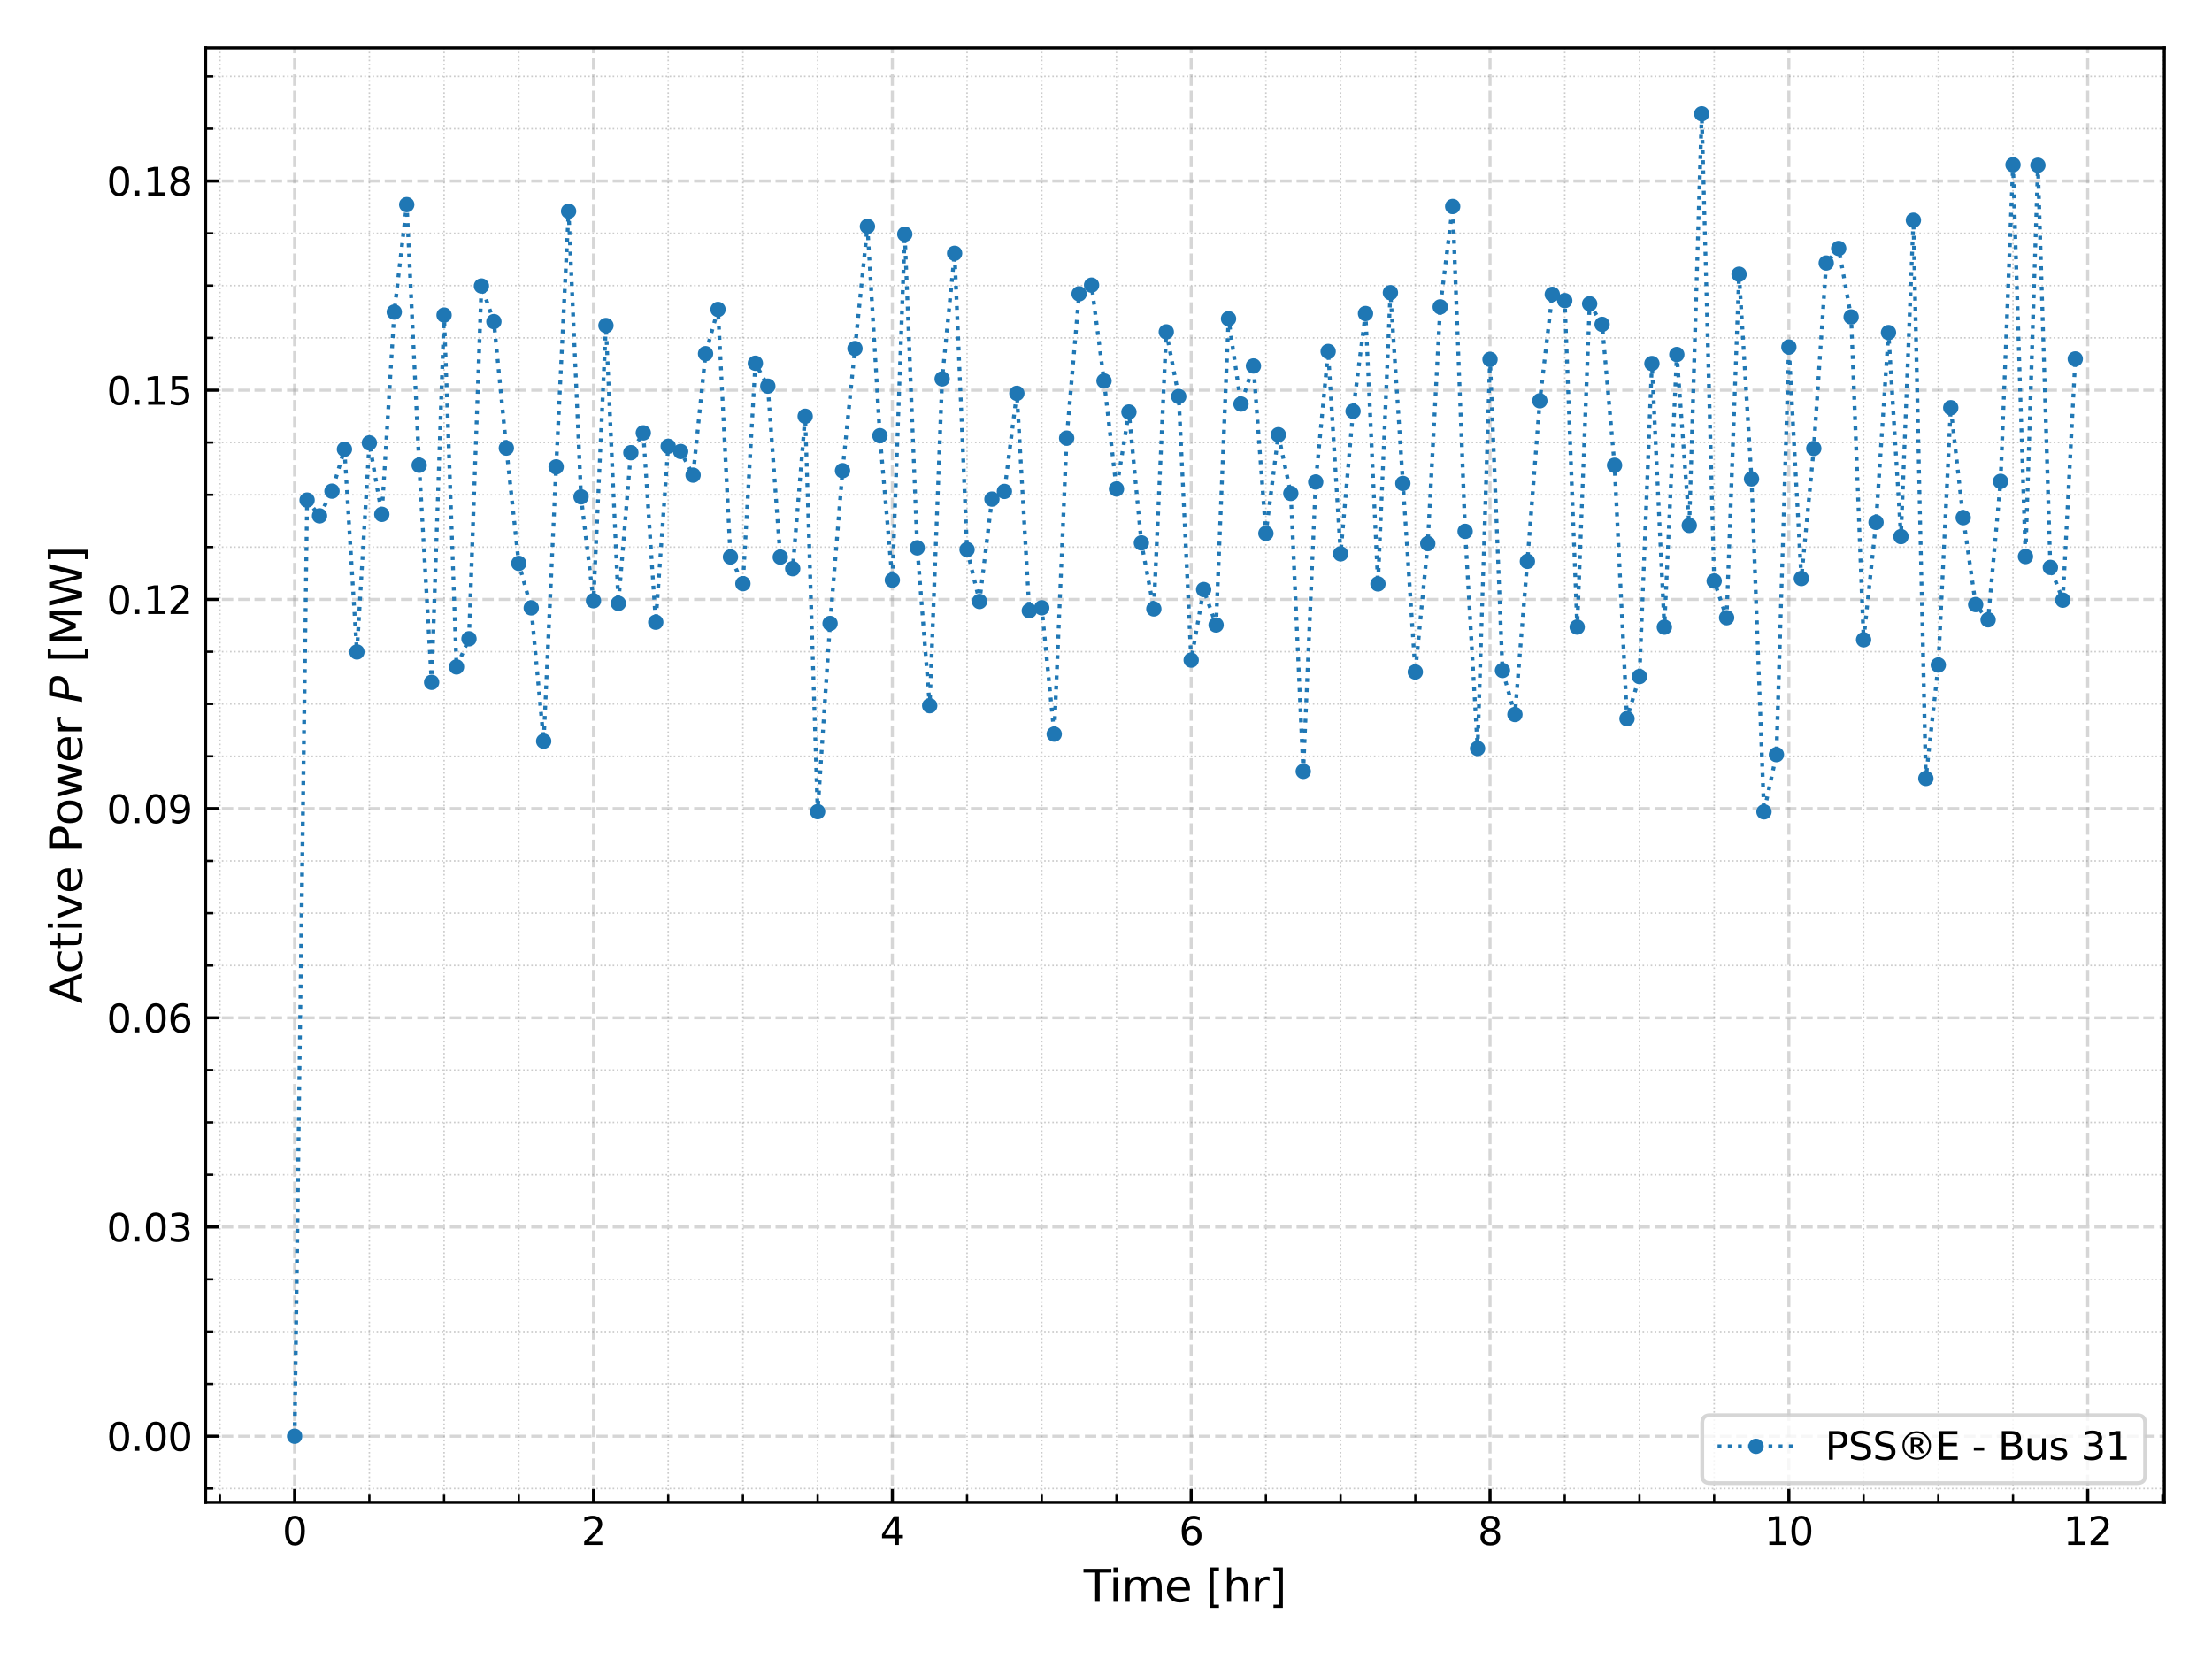 <?xml version="1.0" encoding="utf-8" standalone="no"?>
<!DOCTYPE svg PUBLIC "-//W3C//DTD SVG 1.1//EN"
  "http://www.w3.org/Graphics/SVG/1.1/DTD/svg11.dtd">
<svg xmlns:xlink="http://www.w3.org/1999/xlink" width="576pt" height="432pt" viewBox="0 0 576 432" xmlns="http://www.w3.org/2000/svg" version="1.1">
 <defs>
  <style type="text/css">*{stroke-linejoin: round; stroke-linecap: butt}</style>
 </defs>
 <g id="figure_1">
  <g id="patch_1">
   <path d="M 0 432 
L 576 432 
L 576 0 
L 0 0 
z
" style="fill: #ffffff"/>
  </g>
  <g id="axes_1">
   <g id="patch_2">
    <path d="M 53.542 391.2 
L 563.58 391.2 
L 563.58 12.42 
L 53.542 12.42 
z
" style="fill: #ffffff"/>
   </g>
   <g id="matplotlib.axis_1">
    <g id="xtick_1">
     <g id="line2d_1">
      <path d="M 76.726 391.2 
L 76.726 12.42 
" clip-path="url(#p25b893b812)" style="fill: none; stroke-dasharray: 2.96,1.28; stroke-dashoffset: 0; stroke: #999999; stroke-opacity: 0.4; stroke-width: 0.8"/>
     </g>
     <g id="line2d_2">
      <defs>
       <path id="mb3e47a50a1" d="M 0 0 
L 0 -3.5 
" style="stroke: #000000; stroke-width: 0.8"/>
      </defs>
      <g>
       <use xlink:href="#mb3e47a50a1" x="76.726" y="391.2" style="stroke: #000000; stroke-width: 0.8"/>
      </g>
     </g>
     <g id="text_1">
      <!-- 0 -->
      <g transform="translate(73.545 402.298)scale(0.1 -0.1)">
       <defs>
        <path id="DejaVuSans-30" d="M 2034 4250 
Q 1547 4250 1301 3770 
Q 1056 3291 1056 2328 
Q 1056 1369 1301 889 
Q 1547 409 2034 409 
Q 2525 409 2770 889 
Q 3016 1369 3016 2328 
Q 3016 3291 2770 3770 
Q 2525 4250 2034 4250 
z
M 2034 4750 
Q 2819 4750 3233 4129 
Q 3647 3509 3647 2328 
Q 3647 1150 3233 529 
Q 2819 -91 2034 -91 
Q 1250 -91 836 529 
Q 422 1150 422 2328 
Q 422 3509 836 4129 
Q 1250 4750 2034 4750 
z
" transform="scale(0.016)"/>
       </defs>
       <use xlink:href="#DejaVuSans-30"/>
      </g>
     </g>
    </g>
    <g id="xtick_2">
     <g id="line2d_3">
      <path d="M 154.545 391.2 
L 154.545 12.42 
" clip-path="url(#p25b893b812)" style="fill: none; stroke-dasharray: 2.96,1.28; stroke-dashoffset: 0; stroke: #999999; stroke-opacity: 0.4; stroke-width: 0.8"/>
     </g>
     <g id="line2d_4">
      <g>
       <use xlink:href="#mb3e47a50a1" x="154.545" y="391.2" style="stroke: #000000; stroke-width: 0.8"/>
      </g>
     </g>
     <g id="text_2">
      <!-- 2 -->
      <g transform="translate(151.364 402.298)scale(0.1 -0.1)">
       <defs>
        <path id="DejaVuSans-32" d="M 1228 531 
L 3431 531 
L 3431 0 
L 469 0 
L 469 531 
Q 828 903 1448 1529 
Q 2069 2156 2228 2338 
Q 2531 2678 2651 2914 
Q 2772 3150 2772 3378 
Q 2772 3750 2511 3984 
Q 2250 4219 1831 4219 
Q 1534 4219 1204 4116 
Q 875 4013 500 3803 
L 500 4441 
Q 881 4594 1212 4672 
Q 1544 4750 1819 4750 
Q 2544 4750 2975 4387 
Q 3406 4025 3406 3419 
Q 3406 3131 3298 2873 
Q 3191 2616 2906 2266 
Q 2828 2175 2409 1742 
Q 1991 1309 1228 531 
z
" transform="scale(0.016)"/>
       </defs>
       <use xlink:href="#DejaVuSans-32"/>
      </g>
     </g>
    </g>
    <g id="xtick_3">
     <g id="line2d_5">
      <path d="M 232.364 391.2 
L 232.364 12.42 
" clip-path="url(#p25b893b812)" style="fill: none; stroke-dasharray: 2.96,1.28; stroke-dashoffset: 0; stroke: #999999; stroke-opacity: 0.4; stroke-width: 0.8"/>
     </g>
     <g id="line2d_6">
      <g>
       <use xlink:href="#mb3e47a50a1" x="232.364" y="391.2" style="stroke: #000000; stroke-width: 0.8"/>
      </g>
     </g>
     <g id="text_3">
      <!-- 4 -->
      <g transform="translate(229.182 402.298)scale(0.1 -0.1)">
       <defs>
        <path id="DejaVuSans-34" d="M 2419 4116 
L 825 1625 
L 2419 1625 
L 2419 4116 
z
M 2253 4666 
L 3047 4666 
L 3047 1625 
L 3713 1625 
L 3713 1100 
L 3047 1100 
L 3047 0 
L 2419 0 
L 2419 1100 
L 313 1100 
L 313 1709 
L 2253 4666 
z
" transform="scale(0.016)"/>
       </defs>
       <use xlink:href="#DejaVuSans-34"/>
      </g>
     </g>
    </g>
    <g id="xtick_4">
     <g id="line2d_7">
      <path d="M 310.182 391.2 
L 310.182 12.42 
" clip-path="url(#p25b893b812)" style="fill: none; stroke-dasharray: 2.96,1.28; stroke-dashoffset: 0; stroke: #999999; stroke-opacity: 0.4; stroke-width: 0.8"/>
     </g>
     <g id="line2d_8">
      <g>
       <use xlink:href="#mb3e47a50a1" x="310.182" y="391.2" style="stroke: #000000; stroke-width: 0.8"/>
      </g>
     </g>
     <g id="text_4">
      <!-- 6 -->
      <g transform="translate(307.001 402.298)scale(0.1 -0.1)">
       <defs>
        <path id="DejaVuSans-36" d="M 2113 2584 
Q 1688 2584 1439 2293 
Q 1191 2003 1191 1497 
Q 1191 994 1439 701 
Q 1688 409 2113 409 
Q 2538 409 2786 701 
Q 3034 994 3034 1497 
Q 3034 2003 2786 2293 
Q 2538 2584 2113 2584 
z
M 3366 4563 
L 3366 3988 
Q 3128 4100 2886 4159 
Q 2644 4219 2406 4219 
Q 1781 4219 1451 3797 
Q 1122 3375 1075 2522 
Q 1259 2794 1537 2939 
Q 1816 3084 2150 3084 
Q 2853 3084 3261 2657 
Q 3669 2231 3669 1497 
Q 3669 778 3244 343 
Q 2819 -91 2113 -91 
Q 1303 -91 875 529 
Q 447 1150 447 2328 
Q 447 3434 972 4092 
Q 1497 4750 2381 4750 
Q 2619 4750 2861 4703 
Q 3103 4656 3366 4563 
z
" transform="scale(0.016)"/>
       </defs>
       <use xlink:href="#DejaVuSans-36"/>
      </g>
     </g>
    </g>
    <g id="xtick_5">
     <g id="line2d_9">
      <path d="M 388.001 391.2 
L 388.001 12.42 
" clip-path="url(#p25b893b812)" style="fill: none; stroke-dasharray: 2.96,1.28; stroke-dashoffset: 0; stroke: #999999; stroke-opacity: 0.4; stroke-width: 0.8"/>
     </g>
     <g id="line2d_10">
      <g>
       <use xlink:href="#mb3e47a50a1" x="388.001" y="391.2" style="stroke: #000000; stroke-width: 0.8"/>
      </g>
     </g>
     <g id="text_5">
      <!-- 8 -->
      <g transform="translate(384.82 402.298)scale(0.1 -0.1)">
       <defs>
        <path id="DejaVuSans-38" d="M 2034 2216 
Q 1584 2216 1326 1975 
Q 1069 1734 1069 1313 
Q 1069 891 1326 650 
Q 1584 409 2034 409 
Q 2484 409 2743 651 
Q 3003 894 3003 1313 
Q 3003 1734 2745 1975 
Q 2488 2216 2034 2216 
z
M 1403 2484 
Q 997 2584 770 2862 
Q 544 3141 544 3541 
Q 544 4100 942 4425 
Q 1341 4750 2034 4750 
Q 2731 4750 3128 4425 
Q 3525 4100 3525 3541 
Q 3525 3141 3298 2862 
Q 3072 2584 2669 2484 
Q 3125 2378 3379 2068 
Q 3634 1759 3634 1313 
Q 3634 634 3220 271 
Q 2806 -91 2034 -91 
Q 1263 -91 848 271 
Q 434 634 434 1313 
Q 434 1759 690 2068 
Q 947 2378 1403 2484 
z
M 1172 3481 
Q 1172 3119 1398 2916 
Q 1625 2713 2034 2713 
Q 2441 2713 2670 2916 
Q 2900 3119 2900 3481 
Q 2900 3844 2670 4047 
Q 2441 4250 2034 4250 
Q 1625 4250 1398 4047 
Q 1172 3844 1172 3481 
z
" transform="scale(0.016)"/>
       </defs>
       <use xlink:href="#DejaVuSans-38"/>
      </g>
     </g>
    </g>
    <g id="xtick_6">
     <g id="line2d_11">
      <path d="M 465.82 391.2 
L 465.82 12.42 
" clip-path="url(#p25b893b812)" style="fill: none; stroke-dasharray: 2.96,1.28; stroke-dashoffset: 0; stroke: #999999; stroke-opacity: 0.4; stroke-width: 0.8"/>
     </g>
     <g id="line2d_12">
      <g>
       <use xlink:href="#mb3e47a50a1" x="465.82" y="391.2" style="stroke: #000000; stroke-width: 0.8"/>
      </g>
     </g>
     <g id="text_6">
      <!-- 10 -->
      <g transform="translate(459.458 402.298)scale(0.1 -0.1)">
       <defs>
        <path id="DejaVuSans-31" d="M 794 531 
L 1825 531 
L 1825 4091 
L 703 3866 
L 703 4441 
L 1819 4666 
L 2450 4666 
L 2450 531 
L 3481 531 
L 3481 0 
L 794 0 
L 794 531 
z
" transform="scale(0.016)"/>
       </defs>
       <use xlink:href="#DejaVuSans-31"/>
       <use xlink:href="#DejaVuSans-30" x="63.623"/>
      </g>
     </g>
    </g>
    <g id="xtick_7">
     <g id="line2d_13">
      <path d="M 543.639 391.2 
L 543.639 12.42 
" clip-path="url(#p25b893b812)" style="fill: none; stroke-dasharray: 2.96,1.28; stroke-dashoffset: 0; stroke: #999999; stroke-opacity: 0.4; stroke-width: 0.8"/>
     </g>
     <g id="line2d_14">
      <g>
       <use xlink:href="#mb3e47a50a1" x="543.639" y="391.2" style="stroke: #000000; stroke-width: 0.8"/>
      </g>
     </g>
     <g id="text_7">
      <!-- 12 -->
      <g transform="translate(537.276 402.298)scale(0.1 -0.1)">
       <use xlink:href="#DejaVuSans-31"/>
       <use xlink:href="#DejaVuSans-32" x="63.623"/>
      </g>
     </g>
    </g>
    <g id="xtick_8">
     <g id="line2d_15">
      <path d="M 57.271 391.2 
L 57.271 12.42 
" clip-path="url(#p25b893b812)" style="fill: none; stroke-dasharray: 0.4,0.66; stroke-dashoffset: 0; stroke: #999999; stroke-opacity: 0.5; stroke-width: 0.4"/>
     </g>
     <g id="line2d_16">
      <defs>
       <path id="m5e797ac0d6" d="M 0 0 
L 0 -2 
" style="stroke: #000000; stroke-width: 0.6"/>
      </defs>
      <g>
       <use xlink:href="#m5e797ac0d6" x="57.271" y="391.2" style="stroke: #000000; stroke-width: 0.6"/>
      </g>
     </g>
    </g>
    <g id="xtick_9">
     <g id="line2d_17">
      <path d="M 96.181 391.2 
L 96.181 12.42 
" clip-path="url(#p25b893b812)" style="fill: none; stroke-dasharray: 0.4,0.66; stroke-dashoffset: 0; stroke: #999999; stroke-opacity: 0.5; stroke-width: 0.4"/>
     </g>
     <g id="line2d_18">
      <g>
       <use xlink:href="#m5e797ac0d6" x="96.181" y="391.2" style="stroke: #000000; stroke-width: 0.6"/>
      </g>
     </g>
    </g>
    <g id="xtick_10">
     <g id="line2d_19">
      <path d="M 115.635 391.2 
L 115.635 12.42 
" clip-path="url(#p25b893b812)" style="fill: none; stroke-dasharray: 0.4,0.66; stroke-dashoffset: 0; stroke: #999999; stroke-opacity: 0.5; stroke-width: 0.4"/>
     </g>
     <g id="line2d_20">
      <g>
       <use xlink:href="#m5e797ac0d6" x="115.635" y="391.2" style="stroke: #000000; stroke-width: 0.6"/>
      </g>
     </g>
    </g>
    <g id="xtick_11">
     <g id="line2d_21">
      <path d="M 135.09 391.2 
L 135.09 12.42 
" clip-path="url(#p25b893b812)" style="fill: none; stroke-dasharray: 0.4,0.66; stroke-dashoffset: 0; stroke: #999999; stroke-opacity: 0.5; stroke-width: 0.4"/>
     </g>
     <g id="line2d_22">
      <g>
       <use xlink:href="#m5e797ac0d6" x="135.09" y="391.2" style="stroke: #000000; stroke-width: 0.6"/>
      </g>
     </g>
    </g>
    <g id="xtick_12">
     <g id="line2d_23">
      <path d="M 174 391.2 
L 174 12.42 
" clip-path="url(#p25b893b812)" style="fill: none; stroke-dasharray: 0.4,0.66; stroke-dashoffset: 0; stroke: #999999; stroke-opacity: 0.5; stroke-width: 0.4"/>
     </g>
     <g id="line2d_24">
      <g>
       <use xlink:href="#m5e797ac0d6" x="174" y="391.2" style="stroke: #000000; stroke-width: 0.6"/>
      </g>
     </g>
    </g>
    <g id="xtick_13">
     <g id="line2d_25">
      <path d="M 193.454 391.2 
L 193.454 12.42 
" clip-path="url(#p25b893b812)" style="fill: none; stroke-dasharray: 0.4,0.66; stroke-dashoffset: 0; stroke: #999999; stroke-opacity: 0.5; stroke-width: 0.4"/>
     </g>
     <g id="line2d_26">
      <g>
       <use xlink:href="#m5e797ac0d6" x="193.454" y="391.2" style="stroke: #000000; stroke-width: 0.6"/>
      </g>
     </g>
    </g>
    <g id="xtick_14">
     <g id="line2d_27">
      <path d="M 212.909 391.2 
L 212.909 12.42 
" clip-path="url(#p25b893b812)" style="fill: none; stroke-dasharray: 0.4,0.66; stroke-dashoffset: 0; stroke: #999999; stroke-opacity: 0.5; stroke-width: 0.4"/>
     </g>
     <g id="line2d_28">
      <g>
       <use xlink:href="#m5e797ac0d6" x="212.909" y="391.2" style="stroke: #000000; stroke-width: 0.6"/>
      </g>
     </g>
    </g>
    <g id="xtick_15">
     <g id="line2d_29">
      <path d="M 251.818 391.2 
L 251.818 12.42 
" clip-path="url(#p25b893b812)" style="fill: none; stroke-dasharray: 0.4,0.66; stroke-dashoffset: 0; stroke: #999999; stroke-opacity: 0.5; stroke-width: 0.4"/>
     </g>
     <g id="line2d_30">
      <g>
       <use xlink:href="#m5e797ac0d6" x="251.818" y="391.2" style="stroke: #000000; stroke-width: 0.6"/>
      </g>
     </g>
    </g>
    <g id="xtick_16">
     <g id="line2d_31">
      <path d="M 271.273 391.2 
L 271.273 12.42 
" clip-path="url(#p25b893b812)" style="fill: none; stroke-dasharray: 0.4,0.66; stroke-dashoffset: 0; stroke: #999999; stroke-opacity: 0.5; stroke-width: 0.4"/>
     </g>
     <g id="line2d_32">
      <g>
       <use xlink:href="#m5e797ac0d6" x="271.273" y="391.2" style="stroke: #000000; stroke-width: 0.6"/>
      </g>
     </g>
    </g>
    <g id="xtick_17">
     <g id="line2d_33">
      <path d="M 290.728 391.2 
L 290.728 12.42 
" clip-path="url(#p25b893b812)" style="fill: none; stroke-dasharray: 0.4,0.66; stroke-dashoffset: 0; stroke: #999999; stroke-opacity: 0.5; stroke-width: 0.4"/>
     </g>
     <g id="line2d_34">
      <g>
       <use xlink:href="#m5e797ac0d6" x="290.728" y="391.2" style="stroke: #000000; stroke-width: 0.6"/>
      </g>
     </g>
    </g>
    <g id="xtick_18">
     <g id="line2d_35">
      <path d="M 329.637 391.2 
L 329.637 12.42 
" clip-path="url(#p25b893b812)" style="fill: none; stroke-dasharray: 0.4,0.66; stroke-dashoffset: 0; stroke: #999999; stroke-opacity: 0.5; stroke-width: 0.4"/>
     </g>
     <g id="line2d_36">
      <g>
       <use xlink:href="#m5e797ac0d6" x="329.637" y="391.2" style="stroke: #000000; stroke-width: 0.6"/>
      </g>
     </g>
    </g>
    <g id="xtick_19">
     <g id="line2d_37">
      <path d="M 349.092 391.2 
L 349.092 12.42 
" clip-path="url(#p25b893b812)" style="fill: none; stroke-dasharray: 0.4,0.66; stroke-dashoffset: 0; stroke: #999999; stroke-opacity: 0.5; stroke-width: 0.4"/>
     </g>
     <g id="line2d_38">
      <g>
       <use xlink:href="#m5e797ac0d6" x="349.092" y="391.2" style="stroke: #000000; stroke-width: 0.6"/>
      </g>
     </g>
    </g>
    <g id="xtick_20">
     <g id="line2d_39">
      <path d="M 368.547 391.2 
L 368.547 12.42 
" clip-path="url(#p25b893b812)" style="fill: none; stroke-dasharray: 0.4,0.66; stroke-dashoffset: 0; stroke: #999999; stroke-opacity: 0.5; stroke-width: 0.4"/>
     </g>
     <g id="line2d_40">
      <g>
       <use xlink:href="#m5e797ac0d6" x="368.547" y="391.2" style="stroke: #000000; stroke-width: 0.6"/>
      </g>
     </g>
    </g>
    <g id="xtick_21">
     <g id="line2d_41">
      <path d="M 407.456 391.2 
L 407.456 12.42 
" clip-path="url(#p25b893b812)" style="fill: none; stroke-dasharray: 0.4,0.66; stroke-dashoffset: 0; stroke: #999999; stroke-opacity: 0.5; stroke-width: 0.4"/>
     </g>
     <g id="line2d_42">
      <g>
       <use xlink:href="#m5e797ac0d6" x="407.456" y="391.2" style="stroke: #000000; stroke-width: 0.6"/>
      </g>
     </g>
    </g>
    <g id="xtick_22">
     <g id="line2d_43">
      <path d="M 426.911 391.2 
L 426.911 12.42 
" clip-path="url(#p25b893b812)" style="fill: none; stroke-dasharray: 0.4,0.66; stroke-dashoffset: 0; stroke: #999999; stroke-opacity: 0.5; stroke-width: 0.4"/>
     </g>
     <g id="line2d_44">
      <g>
       <use xlink:href="#m5e797ac0d6" x="426.911" y="391.2" style="stroke: #000000; stroke-width: 0.6"/>
      </g>
     </g>
    </g>
    <g id="xtick_23">
     <g id="line2d_45">
      <path d="M 446.365 391.2 
L 446.365 12.42 
" clip-path="url(#p25b893b812)" style="fill: none; stroke-dasharray: 0.4,0.66; stroke-dashoffset: 0; stroke: #999999; stroke-opacity: 0.5; stroke-width: 0.4"/>
     </g>
     <g id="line2d_46">
      <g>
       <use xlink:href="#m5e797ac0d6" x="446.365" y="391.2" style="stroke: #000000; stroke-width: 0.6"/>
      </g>
     </g>
    </g>
    <g id="xtick_24">
     <g id="line2d_47">
      <path d="M 485.275 391.2 
L 485.275 12.42 
" clip-path="url(#p25b893b812)" style="fill: none; stroke-dasharray: 0.4,0.66; stroke-dashoffset: 0; stroke: #999999; stroke-opacity: 0.5; stroke-width: 0.4"/>
     </g>
     <g id="line2d_48">
      <g>
       <use xlink:href="#m5e797ac0d6" x="485.275" y="391.2" style="stroke: #000000; stroke-width: 0.6"/>
      </g>
     </g>
    </g>
    <g id="xtick_25">
     <g id="line2d_49">
      <path d="M 504.73 391.2 
L 504.73 12.42 
" clip-path="url(#p25b893b812)" style="fill: none; stroke-dasharray: 0.4,0.66; stroke-dashoffset: 0; stroke: #999999; stroke-opacity: 0.5; stroke-width: 0.4"/>
     </g>
     <g id="line2d_50">
      <g>
       <use xlink:href="#m5e797ac0d6" x="504.73" y="391.2" style="stroke: #000000; stroke-width: 0.6"/>
      </g>
     </g>
    </g>
    <g id="xtick_26">
     <g id="line2d_51">
      <path d="M 524.184 391.2 
L 524.184 12.42 
" clip-path="url(#p25b893b812)" style="fill: none; stroke-dasharray: 0.4,0.66; stroke-dashoffset: 0; stroke: #999999; stroke-opacity: 0.5; stroke-width: 0.4"/>
     </g>
     <g id="line2d_52">
      <g>
       <use xlink:href="#m5e797ac0d6" x="524.184" y="391.2" style="stroke: #000000; stroke-width: 0.6"/>
      </g>
     </g>
    </g>
    <g id="xtick_27">
     <g id="line2d_53">
      <path d="M 563.094 391.2 
L 563.094 12.42 
" clip-path="url(#p25b893b812)" style="fill: none; stroke-dasharray: 0.4,0.66; stroke-dashoffset: 0; stroke: #999999; stroke-opacity: 0.5; stroke-width: 0.4"/>
     </g>
     <g id="line2d_54">
      <g>
       <use xlink:href="#m5e797ac0d6" x="563.094" y="391.2" style="stroke: #000000; stroke-width: 0.6"/>
      </g>
     </g>
    </g>
    <g id="text_8">
     <!-- Time [hr] -->
     <g transform="translate(282.171 417.116)scale(0.115 -0.115)">
      <defs>
       <path id="DejaVuSans-54" d="M -19 4666 
L 3928 4666 
L 3928 4134 
L 2272 4134 
L 2272 0 
L 1638 0 
L 1638 4134 
L -19 4134 
L -19 4666 
z
" transform="scale(0.016)"/>
       <path id="DejaVuSans-69" d="M 603 3500 
L 1178 3500 
L 1178 0 
L 603 0 
L 603 3500 
z
M 603 4863 
L 1178 4863 
L 1178 4134 
L 603 4134 
L 603 4863 
z
" transform="scale(0.016)"/>
       <path id="DejaVuSans-6d" d="M 3328 2828 
Q 3544 3216 3844 3400 
Q 4144 3584 4550 3584 
Q 5097 3584 5394 3201 
Q 5691 2819 5691 2113 
L 5691 0 
L 5113 0 
L 5113 2094 
Q 5113 2597 4934 2840 
Q 4756 3084 4391 3084 
Q 3944 3084 3684 2787 
Q 3425 2491 3425 1978 
L 3425 0 
L 2847 0 
L 2847 2094 
Q 2847 2600 2669 2842 
Q 2491 3084 2119 3084 
Q 1678 3084 1418 2786 
Q 1159 2488 1159 1978 
L 1159 0 
L 581 0 
L 581 3500 
L 1159 3500 
L 1159 2956 
Q 1356 3278 1631 3431 
Q 1906 3584 2284 3584 
Q 2666 3584 2933 3390 
Q 3200 3197 3328 2828 
z
" transform="scale(0.016)"/>
       <path id="DejaVuSans-65" d="M 3597 1894 
L 3597 1613 
L 953 1613 
Q 991 1019 1311 708 
Q 1631 397 2203 397 
Q 2534 397 2845 478 
Q 3156 559 3463 722 
L 3463 178 
Q 3153 47 2828 -22 
Q 2503 -91 2169 -91 
Q 1331 -91 842 396 
Q 353 884 353 1716 
Q 353 2575 817 3079 
Q 1281 3584 2069 3584 
Q 2775 3584 3186 3129 
Q 3597 2675 3597 1894 
z
M 3022 2063 
Q 3016 2534 2758 2815 
Q 2500 3097 2075 3097 
Q 1594 3097 1305 2825 
Q 1016 2553 972 2059 
L 3022 2063 
z
" transform="scale(0.016)"/>
       <path id="DejaVuSans-20" transform="scale(0.016)"/>
       <path id="DejaVuSans-5b" d="M 550 4863 
L 1875 4863 
L 1875 4416 
L 1125 4416 
L 1125 -397 
L 1875 -397 
L 1875 -844 
L 550 -844 
L 550 4863 
z
" transform="scale(0.016)"/>
       <path id="DejaVuSans-68" d="M 3513 2113 
L 3513 0 
L 2938 0 
L 2938 2094 
Q 2938 2591 2744 2837 
Q 2550 3084 2163 3084 
Q 1697 3084 1428 2787 
Q 1159 2491 1159 1978 
L 1159 0 
L 581 0 
L 581 4863 
L 1159 4863 
L 1159 2956 
Q 1366 3272 1645 3428 
Q 1925 3584 2291 3584 
Q 2894 3584 3203 3211 
Q 3513 2838 3513 2113 
z
" transform="scale(0.016)"/>
       <path id="DejaVuSans-72" d="M 2631 2963 
Q 2534 3019 2420 3045 
Q 2306 3072 2169 3072 
Q 1681 3072 1420 2755 
Q 1159 2438 1159 1844 
L 1159 0 
L 581 0 
L 581 3500 
L 1159 3500 
L 1159 2956 
Q 1341 3275 1631 3429 
Q 1922 3584 2338 3584 
Q 2397 3584 2469 3576 
Q 2541 3569 2628 3553 
L 2631 2963 
z
" transform="scale(0.016)"/>
       <path id="DejaVuSans-5d" d="M 1947 4863 
L 1947 -844 
L 622 -844 
L 622 -397 
L 1369 -397 
L 1369 4416 
L 622 4416 
L 622 4863 
L 1947 4863 
z
" transform="scale(0.016)"/>
      </defs>
      <use xlink:href="#DejaVuSans-54"/>
      <use xlink:href="#DejaVuSans-69" x="57.959"/>
      <use xlink:href="#DejaVuSans-6d" x="85.742"/>
      <use xlink:href="#DejaVuSans-65" x="183.154"/>
      <use xlink:href="#DejaVuSans-20" x="244.678"/>
      <use xlink:href="#DejaVuSans-5b" x="276.465"/>
      <use xlink:href="#DejaVuSans-68" x="315.479"/>
      <use xlink:href="#DejaVuSans-72" x="378.857"/>
      <use xlink:href="#DejaVuSans-5d" x="419.971"/>
     </g>
    </g>
   </g>
   <g id="matplotlib.axis_2">
    <g id="ytick_1">
     <g id="line2d_55">
      <path d="M 53.542 373.983 
L 563.58 373.983 
" clip-path="url(#p25b893b812)" style="fill: none; stroke-dasharray: 2.96,1.28; stroke-dashoffset: 0; stroke: #999999; stroke-opacity: 0.4; stroke-width: 0.8"/>
     </g>
     <g id="line2d_56">
      <defs>
       <path id="meb6641b5e3" d="M 0 0 
L 3.5 0 
" style="stroke: #000000; stroke-width: 0.8"/>
      </defs>
      <g>
       <use xlink:href="#meb6641b5e3" x="53.542" y="373.983" style="stroke: #000000; stroke-width: 0.8"/>
      </g>
     </g>
     <g id="text_9">
      <!-- 0.00 -->
      <g transform="translate(27.777 377.782)scale(0.1 -0.1)">
       <defs>
        <path id="DejaVuSans-2e" d="M 684 794 
L 1344 794 
L 1344 0 
L 684 0 
L 684 794 
z
" transform="scale(0.016)"/>
       </defs>
       <use xlink:href="#DejaVuSans-30"/>
       <use xlink:href="#DejaVuSans-2e" x="63.623"/>
       <use xlink:href="#DejaVuSans-30" x="95.41"/>
       <use xlink:href="#DejaVuSans-30" x="159.033"/>
      </g>
     </g>
    </g>
    <g id="ytick_2">
     <g id="line2d_57">
      <path d="M 53.542 319.508 
L 563.58 319.508 
" clip-path="url(#p25b893b812)" style="fill: none; stroke-dasharray: 2.96,1.28; stroke-dashoffset: 0; stroke: #999999; stroke-opacity: 0.4; stroke-width: 0.8"/>
     </g>
     <g id="line2d_58">
      <g>
       <use xlink:href="#meb6641b5e3" x="53.542" y="319.508" style="stroke: #000000; stroke-width: 0.8"/>
      </g>
     </g>
     <g id="text_10">
      <!-- 0.03 -->
      <g transform="translate(27.777 323.307)scale(0.1 -0.1)">
       <defs>
        <path id="DejaVuSans-33" d="M 2597 2516 
Q 3050 2419 3304 2112 
Q 3559 1806 3559 1356 
Q 3559 666 3084 287 
Q 2609 -91 1734 -91 
Q 1441 -91 1130 -33 
Q 819 25 488 141 
L 488 750 
Q 750 597 1062 519 
Q 1375 441 1716 441 
Q 2309 441 2620 675 
Q 2931 909 2931 1356 
Q 2931 1769 2642 2001 
Q 2353 2234 1838 2234 
L 1294 2234 
L 1294 2753 
L 1863 2753 
Q 2328 2753 2575 2939 
Q 2822 3125 2822 3475 
Q 2822 3834 2567 4026 
Q 2313 4219 1838 4219 
Q 1578 4219 1281 4162 
Q 984 4106 628 3988 
L 628 4550 
Q 988 4650 1302 4700 
Q 1616 4750 1894 4750 
Q 2613 4750 3031 4423 
Q 3450 4097 3450 3541 
Q 3450 3153 3228 2886 
Q 3006 2619 2597 2516 
z
" transform="scale(0.016)"/>
       </defs>
       <use xlink:href="#DejaVuSans-30"/>
       <use xlink:href="#DejaVuSans-2e" x="63.623"/>
       <use xlink:href="#DejaVuSans-30" x="95.41"/>
       <use xlink:href="#DejaVuSans-33" x="159.033"/>
      </g>
     </g>
    </g>
    <g id="ytick_3">
     <g id="line2d_59">
      <path d="M 53.542 265.032 
L 563.58 265.032 
" clip-path="url(#p25b893b812)" style="fill: none; stroke-dasharray: 2.96,1.28; stroke-dashoffset: 0; stroke: #999999; stroke-opacity: 0.4; stroke-width: 0.8"/>
     </g>
     <g id="line2d_60">
      <g>
       <use xlink:href="#meb6641b5e3" x="53.542" y="265.032" style="stroke: #000000; stroke-width: 0.8"/>
      </g>
     </g>
     <g id="text_11">
      <!-- 0.06 -->
      <g transform="translate(27.777 268.832)scale(0.1 -0.1)">
       <use xlink:href="#DejaVuSans-30"/>
       <use xlink:href="#DejaVuSans-2e" x="63.623"/>
       <use xlink:href="#DejaVuSans-30" x="95.41"/>
       <use xlink:href="#DejaVuSans-36" x="159.033"/>
      </g>
     </g>
    </g>
    <g id="ytick_4">
     <g id="line2d_61">
      <path d="M 53.542 210.557 
L 563.58 210.557 
" clip-path="url(#p25b893b812)" style="fill: none; stroke-dasharray: 2.96,1.28; stroke-dashoffset: 0; stroke: #999999; stroke-opacity: 0.4; stroke-width: 0.8"/>
     </g>
     <g id="line2d_62">
      <g>
       <use xlink:href="#meb6641b5e3" x="53.542" y="210.557" style="stroke: #000000; stroke-width: 0.8"/>
      </g>
     </g>
     <g id="text_12">
      <!-- 0.09 -->
      <g transform="translate(27.777 214.356)scale(0.1 -0.1)">
       <defs>
        <path id="DejaVuSans-39" d="M 703 97 
L 703 672 
Q 941 559 1184 500 
Q 1428 441 1663 441 
Q 2288 441 2617 861 
Q 2947 1281 2994 2138 
Q 2813 1869 2534 1725 
Q 2256 1581 1919 1581 
Q 1219 1581 811 2004 
Q 403 2428 403 3163 
Q 403 3881 828 4315 
Q 1253 4750 1959 4750 
Q 2769 4750 3195 4129 
Q 3622 3509 3622 2328 
Q 3622 1225 3098 567 
Q 2575 -91 1691 -91 
Q 1453 -91 1209 -44 
Q 966 3 703 97 
z
M 1959 2075 
Q 2384 2075 2632 2365 
Q 2881 2656 2881 3163 
Q 2881 3666 2632 3958 
Q 2384 4250 1959 4250 
Q 1534 4250 1286 3958 
Q 1038 3666 1038 3163 
Q 1038 2656 1286 2365 
Q 1534 2075 1959 2075 
z
" transform="scale(0.016)"/>
       </defs>
       <use xlink:href="#DejaVuSans-30"/>
       <use xlink:href="#DejaVuSans-2e" x="63.623"/>
       <use xlink:href="#DejaVuSans-30" x="95.41"/>
       <use xlink:href="#DejaVuSans-39" x="159.033"/>
      </g>
     </g>
    </g>
    <g id="ytick_5">
     <g id="line2d_63">
      <path d="M 53.542 156.082 
L 563.58 156.082 
" clip-path="url(#p25b893b812)" style="fill: none; stroke-dasharray: 2.96,1.28; stroke-dashoffset: 0; stroke: #999999; stroke-opacity: 0.4; stroke-width: 0.8"/>
     </g>
     <g id="line2d_64">
      <g>
       <use xlink:href="#meb6641b5e3" x="53.542" y="156.082" style="stroke: #000000; stroke-width: 0.8"/>
      </g>
     </g>
     <g id="text_13">
      <!-- 0.12 -->
      <g transform="translate(27.777 159.881)scale(0.1 -0.1)">
       <use xlink:href="#DejaVuSans-30"/>
       <use xlink:href="#DejaVuSans-2e" x="63.623"/>
       <use xlink:href="#DejaVuSans-31" x="95.41"/>
       <use xlink:href="#DejaVuSans-32" x="159.033"/>
      </g>
     </g>
    </g>
    <g id="ytick_6">
     <g id="line2d_65">
      <path d="M 53.542 101.607 
L 563.58 101.607 
" clip-path="url(#p25b893b812)" style="fill: none; stroke-dasharray: 2.96,1.28; stroke-dashoffset: 0; stroke: #999999; stroke-opacity: 0.4; stroke-width: 0.8"/>
     </g>
     <g id="line2d_66">
      <g>
       <use xlink:href="#meb6641b5e3" x="53.542" y="101.607" style="stroke: #000000; stroke-width: 0.8"/>
      </g>
     </g>
     <g id="text_14">
      <!-- 0.15 -->
      <g transform="translate(27.777 105.406)scale(0.1 -0.1)">
       <defs>
        <path id="DejaVuSans-35" d="M 691 4666 
L 3169 4666 
L 3169 4134 
L 1269 4134 
L 1269 2991 
Q 1406 3038 1543 3061 
Q 1681 3084 1819 3084 
Q 2600 3084 3056 2656 
Q 3513 2228 3513 1497 
Q 3513 744 3044 326 
Q 2575 -91 1722 -91 
Q 1428 -91 1123 -41 
Q 819 9 494 109 
L 494 744 
Q 775 591 1075 516 
Q 1375 441 1709 441 
Q 2250 441 2565 725 
Q 2881 1009 2881 1497 
Q 2881 1984 2565 2268 
Q 2250 2553 1709 2553 
Q 1456 2553 1204 2497 
Q 953 2441 691 2322 
L 691 4666 
z
" transform="scale(0.016)"/>
       </defs>
       <use xlink:href="#DejaVuSans-30"/>
       <use xlink:href="#DejaVuSans-2e" x="63.623"/>
       <use xlink:href="#DejaVuSans-31" x="95.41"/>
       <use xlink:href="#DejaVuSans-35" x="159.033"/>
      </g>
     </g>
    </g>
    <g id="ytick_7">
     <g id="line2d_67">
      <path d="M 53.542 47.132 
L 563.58 47.132 
" clip-path="url(#p25b893b812)" style="fill: none; stroke-dasharray: 2.96,1.28; stroke-dashoffset: 0; stroke: #999999; stroke-opacity: 0.4; stroke-width: 0.8"/>
     </g>
     <g id="line2d_68">
      <g>
       <use xlink:href="#meb6641b5e3" x="53.542" y="47.132" style="stroke: #000000; stroke-width: 0.8"/>
      </g>
     </g>
     <g id="text_15">
      <!-- 0.18 -->
      <g transform="translate(27.777 50.931)scale(0.1 -0.1)">
       <use xlink:href="#DejaVuSans-30"/>
       <use xlink:href="#DejaVuSans-2e" x="63.623"/>
       <use xlink:href="#DejaVuSans-31" x="95.41"/>
       <use xlink:href="#DejaVuSans-38" x="159.033"/>
      </g>
     </g>
    </g>
    <g id="ytick_8">
     <g id="line2d_69">
      <path d="M 53.542 387.602 
L 563.58 387.602 
" clip-path="url(#p25b893b812)" style="fill: none; stroke-dasharray: 0.4,0.66; stroke-dashoffset: 0; stroke: #999999; stroke-opacity: 0.5; stroke-width: 0.4"/>
     </g>
     <g id="line2d_70">
      <defs>
       <path id="m3c7f638998" d="M 0 0 
L 2 0 
" style="stroke: #000000; stroke-width: 0.6"/>
      </defs>
      <g>
       <use xlink:href="#m3c7f638998" x="53.542" y="387.602" style="stroke: #000000; stroke-width: 0.6"/>
      </g>
     </g>
    </g>
    <g id="ytick_9">
     <g id="line2d_71">
      <path d="M 53.542 360.364 
L 563.58 360.364 
" clip-path="url(#p25b893b812)" style="fill: none; stroke-dasharray: 0.4,0.66; stroke-dashoffset: 0; stroke: #999999; stroke-opacity: 0.5; stroke-width: 0.4"/>
     </g>
     <g id="line2d_72">
      <g>
       <use xlink:href="#m3c7f638998" x="53.542" y="360.364" style="stroke: #000000; stroke-width: 0.6"/>
      </g>
     </g>
    </g>
    <g id="ytick_10">
     <g id="line2d_73">
      <path d="M 53.542 346.745 
L 563.58 346.745 
" clip-path="url(#p25b893b812)" style="fill: none; stroke-dasharray: 0.4,0.66; stroke-dashoffset: 0; stroke: #999999; stroke-opacity: 0.5; stroke-width: 0.4"/>
     </g>
     <g id="line2d_74">
      <g>
       <use xlink:href="#m3c7f638998" x="53.542" y="346.745" style="stroke: #000000; stroke-width: 0.6"/>
      </g>
     </g>
    </g>
    <g id="ytick_11">
     <g id="line2d_75">
      <path d="M 53.542 333.126 
L 563.58 333.126 
" clip-path="url(#p25b893b812)" style="fill: none; stroke-dasharray: 0.4,0.66; stroke-dashoffset: 0; stroke: #999999; stroke-opacity: 0.5; stroke-width: 0.4"/>
     </g>
     <g id="line2d_76">
      <g>
       <use xlink:href="#m3c7f638998" x="53.542" y="333.126" style="stroke: #000000; stroke-width: 0.6"/>
      </g>
     </g>
    </g>
    <g id="ytick_12">
     <g id="line2d_77">
      <path d="M 53.542 305.889 
L 563.58 305.889 
" clip-path="url(#p25b893b812)" style="fill: none; stroke-dasharray: 0.4,0.66; stroke-dashoffset: 0; stroke: #999999; stroke-opacity: 0.5; stroke-width: 0.4"/>
     </g>
     <g id="line2d_78">
      <g>
       <use xlink:href="#m3c7f638998" x="53.542" y="305.889" style="stroke: #000000; stroke-width: 0.6"/>
      </g>
     </g>
    </g>
    <g id="ytick_13">
     <g id="line2d_79">
      <path d="M 53.542 292.27 
L 563.58 292.27 
" clip-path="url(#p25b893b812)" style="fill: none; stroke-dasharray: 0.4,0.66; stroke-dashoffset: 0; stroke: #999999; stroke-opacity: 0.5; stroke-width: 0.4"/>
     </g>
     <g id="line2d_80">
      <g>
       <use xlink:href="#m3c7f638998" x="53.542" y="292.27" style="stroke: #000000; stroke-width: 0.6"/>
      </g>
     </g>
    </g>
    <g id="ytick_14">
     <g id="line2d_81">
      <path d="M 53.542 278.651 
L 563.58 278.651 
" clip-path="url(#p25b893b812)" style="fill: none; stroke-dasharray: 0.4,0.66; stroke-dashoffset: 0; stroke: #999999; stroke-opacity: 0.5; stroke-width: 0.4"/>
     </g>
     <g id="line2d_82">
      <g>
       <use xlink:href="#m3c7f638998" x="53.542" y="278.651" style="stroke: #000000; stroke-width: 0.6"/>
      </g>
     </g>
    </g>
    <g id="ytick_15">
     <g id="line2d_83">
      <path d="M 53.542 251.414 
L 563.58 251.414 
" clip-path="url(#p25b893b812)" style="fill: none; stroke-dasharray: 0.4,0.66; stroke-dashoffset: 0; stroke: #999999; stroke-opacity: 0.5; stroke-width: 0.4"/>
     </g>
     <g id="line2d_84">
      <g>
       <use xlink:href="#m3c7f638998" x="53.542" y="251.414" style="stroke: #000000; stroke-width: 0.6"/>
      </g>
     </g>
    </g>
    <g id="ytick_16">
     <g id="line2d_85">
      <path d="M 53.542 237.795 
L 563.58 237.795 
" clip-path="url(#p25b893b812)" style="fill: none; stroke-dasharray: 0.4,0.66; stroke-dashoffset: 0; stroke: #999999; stroke-opacity: 0.5; stroke-width: 0.4"/>
     </g>
     <g id="line2d_86">
      <g>
       <use xlink:href="#m3c7f638998" x="53.542" y="237.795" style="stroke: #000000; stroke-width: 0.6"/>
      </g>
     </g>
    </g>
    <g id="ytick_17">
     <g id="line2d_87">
      <path d="M 53.542 224.176 
L 563.58 224.176 
" clip-path="url(#p25b893b812)" style="fill: none; stroke-dasharray: 0.4,0.66; stroke-dashoffset: 0; stroke: #999999; stroke-opacity: 0.5; stroke-width: 0.4"/>
     </g>
     <g id="line2d_88">
      <g>
       <use xlink:href="#m3c7f638998" x="53.542" y="224.176" style="stroke: #000000; stroke-width: 0.6"/>
      </g>
     </g>
    </g>
    <g id="ytick_18">
     <g id="line2d_89">
      <path d="M 53.542 196.938 
L 563.58 196.938 
" clip-path="url(#p25b893b812)" style="fill: none; stroke-dasharray: 0.4,0.66; stroke-dashoffset: 0; stroke: #999999; stroke-opacity: 0.5; stroke-width: 0.4"/>
     </g>
     <g id="line2d_90">
      <g>
       <use xlink:href="#m3c7f638998" x="53.542" y="196.938" style="stroke: #000000; stroke-width: 0.6"/>
      </g>
     </g>
    </g>
    <g id="ytick_19">
     <g id="line2d_91">
      <path d="M 53.542 183.32 
L 563.58 183.32 
" clip-path="url(#p25b893b812)" style="fill: none; stroke-dasharray: 0.4,0.66; stroke-dashoffset: 0; stroke: #999999; stroke-opacity: 0.5; stroke-width: 0.4"/>
     </g>
     <g id="line2d_92">
      <g>
       <use xlink:href="#m3c7f638998" x="53.542" y="183.32" style="stroke: #000000; stroke-width: 0.6"/>
      </g>
     </g>
    </g>
    <g id="ytick_20">
     <g id="line2d_93">
      <path d="M 53.542 169.701 
L 563.58 169.701 
" clip-path="url(#p25b893b812)" style="fill: none; stroke-dasharray: 0.4,0.66; stroke-dashoffset: 0; stroke: #999999; stroke-opacity: 0.5; stroke-width: 0.4"/>
     </g>
     <g id="line2d_94">
      <g>
       <use xlink:href="#m3c7f638998" x="53.542" y="169.701" style="stroke: #000000; stroke-width: 0.6"/>
      </g>
     </g>
    </g>
    <g id="ytick_21">
     <g id="line2d_95">
      <path d="M 53.542 142.463 
L 563.58 142.463 
" clip-path="url(#p25b893b812)" style="fill: none; stroke-dasharray: 0.4,0.66; stroke-dashoffset: 0; stroke: #999999; stroke-opacity: 0.5; stroke-width: 0.4"/>
     </g>
     <g id="line2d_96">
      <g>
       <use xlink:href="#m3c7f638998" x="53.542" y="142.463" style="stroke: #000000; stroke-width: 0.6"/>
      </g>
     </g>
    </g>
    <g id="ytick_22">
     <g id="line2d_97">
      <path d="M 53.542 128.844 
L 563.58 128.844 
" clip-path="url(#p25b893b812)" style="fill: none; stroke-dasharray: 0.4,0.66; stroke-dashoffset: 0; stroke: #999999; stroke-opacity: 0.5; stroke-width: 0.4"/>
     </g>
     <g id="line2d_98">
      <g>
       <use xlink:href="#m3c7f638998" x="53.542" y="128.844" style="stroke: #000000; stroke-width: 0.6"/>
      </g>
     </g>
    </g>
    <g id="ytick_23">
     <g id="line2d_99">
      <path d="M 53.542 115.226 
L 563.58 115.226 
" clip-path="url(#p25b893b812)" style="fill: none; stroke-dasharray: 0.4,0.66; stroke-dashoffset: 0; stroke: #999999; stroke-opacity: 0.5; stroke-width: 0.4"/>
     </g>
     <g id="line2d_100">
      <g>
       <use xlink:href="#m3c7f638998" x="53.542" y="115.226" style="stroke: #000000; stroke-width: 0.6"/>
      </g>
     </g>
    </g>
    <g id="ytick_24">
     <g id="line2d_101">
      <path d="M 53.542 87.988 
L 563.58 87.988 
" clip-path="url(#p25b893b812)" style="fill: none; stroke-dasharray: 0.4,0.66; stroke-dashoffset: 0; stroke: #999999; stroke-opacity: 0.5; stroke-width: 0.4"/>
     </g>
     <g id="line2d_102">
      <g>
       <use xlink:href="#m3c7f638998" x="53.542" y="87.988" style="stroke: #000000; stroke-width: 0.6"/>
      </g>
     </g>
    </g>
    <g id="ytick_25">
     <g id="line2d_103">
      <path d="M 53.542 74.369 
L 563.58 74.369 
" clip-path="url(#p25b893b812)" style="fill: none; stroke-dasharray: 0.4,0.66; stroke-dashoffset: 0; stroke: #999999; stroke-opacity: 0.5; stroke-width: 0.4"/>
     </g>
     <g id="line2d_104">
      <g>
       <use xlink:href="#m3c7f638998" x="53.542" y="74.369" style="stroke: #000000; stroke-width: 0.6"/>
      </g>
     </g>
    </g>
    <g id="ytick_26">
     <g id="line2d_105">
      <path d="M 53.542 60.75 
L 563.58 60.75 
" clip-path="url(#p25b893b812)" style="fill: none; stroke-dasharray: 0.4,0.66; stroke-dashoffset: 0; stroke: #999999; stroke-opacity: 0.5; stroke-width: 0.4"/>
     </g>
     <g id="line2d_106">
      <g>
       <use xlink:href="#m3c7f638998" x="53.542" y="60.75" style="stroke: #000000; stroke-width: 0.6"/>
      </g>
     </g>
    </g>
    <g id="ytick_27">
     <g id="line2d_107">
      <path d="M 53.542 33.513 
L 563.58 33.513 
" clip-path="url(#p25b893b812)" style="fill: none; stroke-dasharray: 0.4,0.66; stroke-dashoffset: 0; stroke: #999999; stroke-opacity: 0.5; stroke-width: 0.4"/>
     </g>
     <g id="line2d_108">
      <g>
       <use xlink:href="#m3c7f638998" x="53.542" y="33.513" style="stroke: #000000; stroke-width: 0.6"/>
      </g>
     </g>
    </g>
    <g id="ytick_28">
     <g id="line2d_109">
      <path d="M 53.542 19.894 
L 563.58 19.894 
" clip-path="url(#p25b893b812)" style="fill: none; stroke-dasharray: 0.4,0.66; stroke-dashoffset: 0; stroke: #999999; stroke-opacity: 0.5; stroke-width: 0.4"/>
     </g>
     <g id="line2d_110">
      <g>
       <use xlink:href="#m3c7f638998" x="53.542" y="19.894" style="stroke: #000000; stroke-width: 0.6"/>
      </g>
     </g>
    </g>
    <g id="text_16">
     <!-- Active Power $P$ [MW] -->
     <g transform="translate(21.385 261.38)rotate(-90)scale(0.115 -0.115)">
      <defs>
       <path id="DejaVuSans-41" d="M 2188 4044 
L 1331 1722 
L 3047 1722 
L 2188 4044 
z
M 1831 4666 
L 2547 4666 
L 4325 0 
L 3669 0 
L 3244 1197 
L 1141 1197 
L 716 0 
L 50 0 
L 1831 4666 
z
" transform="scale(0.016)"/>
       <path id="DejaVuSans-63" d="M 3122 3366 
L 3122 2828 
Q 2878 2963 2633 3030 
Q 2388 3097 2138 3097 
Q 1578 3097 1268 2742 
Q 959 2388 959 1747 
Q 959 1106 1268 751 
Q 1578 397 2138 397 
Q 2388 397 2633 464 
Q 2878 531 3122 666 
L 3122 134 
Q 2881 22 2623 -34 
Q 2366 -91 2075 -91 
Q 1284 -91 818 406 
Q 353 903 353 1747 
Q 353 2603 823 3093 
Q 1294 3584 2113 3584 
Q 2378 3584 2631 3529 
Q 2884 3475 3122 3366 
z
" transform="scale(0.016)"/>
       <path id="DejaVuSans-74" d="M 1172 4494 
L 1172 3500 
L 2356 3500 
L 2356 3053 
L 1172 3053 
L 1172 1153 
Q 1172 725 1289 603 
Q 1406 481 1766 481 
L 2356 481 
L 2356 0 
L 1766 0 
Q 1100 0 847 248 
Q 594 497 594 1153 
L 594 3053 
L 172 3053 
L 172 3500 
L 594 3500 
L 594 4494 
L 1172 4494 
z
" transform="scale(0.016)"/>
       <path id="DejaVuSans-76" d="M 191 3500 
L 800 3500 
L 1894 563 
L 2988 3500 
L 3597 3500 
L 2284 0 
L 1503 0 
L 191 3500 
z
" transform="scale(0.016)"/>
       <path id="DejaVuSans-50" d="M 1259 4147 
L 1259 2394 
L 2053 2394 
Q 2494 2394 2734 2622 
Q 2975 2850 2975 3272 
Q 2975 3691 2734 3919 
Q 2494 4147 2053 4147 
L 1259 4147 
z
M 628 4666 
L 2053 4666 
Q 2838 4666 3239 4311 
Q 3641 3956 3641 3272 
Q 3641 2581 3239 2228 
Q 2838 1875 2053 1875 
L 1259 1875 
L 1259 0 
L 628 0 
L 628 4666 
z
" transform="scale(0.016)"/>
       <path id="DejaVuSans-6f" d="M 1959 3097 
Q 1497 3097 1228 2736 
Q 959 2375 959 1747 
Q 959 1119 1226 758 
Q 1494 397 1959 397 
Q 2419 397 2687 759 
Q 2956 1122 2956 1747 
Q 2956 2369 2687 2733 
Q 2419 3097 1959 3097 
z
M 1959 3584 
Q 2709 3584 3137 3096 
Q 3566 2609 3566 1747 
Q 3566 888 3137 398 
Q 2709 -91 1959 -91 
Q 1206 -91 779 398 
Q 353 888 353 1747 
Q 353 2609 779 3096 
Q 1206 3584 1959 3584 
z
" transform="scale(0.016)"/>
       <path id="DejaVuSans-77" d="M 269 3500 
L 844 3500 
L 1563 769 
L 2278 3500 
L 2956 3500 
L 3675 769 
L 4391 3500 
L 4966 3500 
L 4050 0 
L 3372 0 
L 2619 2869 
L 1863 0 
L 1184 0 
L 269 3500 
z
" transform="scale(0.016)"/>
       <path id="DejaVuSans-Oblique-50" d="M 1081 4666 
L 2541 4666 
Q 3178 4666 3512 4369 
Q 3847 4072 3847 3500 
Q 3847 2731 3353 2303 
Q 2859 1875 1966 1875 
L 1172 1875 
L 806 0 
L 172 0 
L 1081 4666 
z
M 1613 4147 
L 1275 2394 
L 2069 2394 
Q 2606 2394 2893 2669 
Q 3181 2944 3181 3456 
Q 3181 3784 2986 3965 
Q 2791 4147 2438 4147 
L 1613 4147 
z
" transform="scale(0.016)"/>
       <path id="DejaVuSans-4d" d="M 628 4666 
L 1569 4666 
L 2759 1491 
L 3956 4666 
L 4897 4666 
L 4897 0 
L 4281 0 
L 4281 4097 
L 3078 897 
L 2444 897 
L 1241 4097 
L 1241 0 
L 628 0 
L 628 4666 
z
" transform="scale(0.016)"/>
       <path id="DejaVuSans-57" d="M 213 4666 
L 850 4666 
L 1831 722 
L 2809 4666 
L 3519 4666 
L 4500 722 
L 5478 4666 
L 6119 4666 
L 4947 0 
L 4153 0 
L 3169 4050 
L 2175 0 
L 1381 0 
L 213 4666 
z
" transform="scale(0.016)"/>
      </defs>
      <use xlink:href="#DejaVuSans-41" transform="translate(0 0.016)"/>
      <use xlink:href="#DejaVuSans-63" transform="translate(68.408 0.016)"/>
      <use xlink:href="#DejaVuSans-74" transform="translate(123.389 0.016)"/>
      <use xlink:href="#DejaVuSans-69" transform="translate(162.598 0.016)"/>
      <use xlink:href="#DejaVuSans-76" transform="translate(190.381 0.016)"/>
      <use xlink:href="#DejaVuSans-65" transform="translate(249.561 0.016)"/>
      <use xlink:href="#DejaVuSans-20" transform="translate(311.084 0.016)"/>
      <use xlink:href="#DejaVuSans-50" transform="translate(342.871 0.016)"/>
      <use xlink:href="#DejaVuSans-6f" transform="translate(403.174 0.016)"/>
      <use xlink:href="#DejaVuSans-77" transform="translate(464.355 0.016)"/>
      <use xlink:href="#DejaVuSans-65" transform="translate(546.143 0.016)"/>
      <use xlink:href="#DejaVuSans-72" transform="translate(607.666 0.016)"/>
      <use xlink:href="#DejaVuSans-20" transform="translate(648.779 0.016)"/>
      <use xlink:href="#DejaVuSans-Oblique-50" transform="translate(680.566 0.016)"/>
      <use xlink:href="#DejaVuSans-20" transform="translate(740.869 0.016)"/>
      <use xlink:href="#DejaVuSans-5b" transform="translate(772.656 0.016)"/>
      <use xlink:href="#DejaVuSans-4d" transform="translate(811.67 0.016)"/>
      <use xlink:href="#DejaVuSans-57" transform="translate(897.949 0.016)"/>
      <use xlink:href="#DejaVuSans-5d" transform="translate(996.826 0.016)"/>
     </g>
    </g>
   </g>
   <g id="line2d_111">
    <path d="M 76.726 373.983 
L 79.968 130.22 
L 83.211 134.331 
L 86.453 127.895 
L 89.696 116.988 
L 92.938 169.768 
L 96.181 115.331 
L 99.423 133.937 
L 102.666 81.263 
L 105.908 53.291 
L 109.151 121.145 
L 112.393 177.676 
L 115.635 82.047 
L 118.878 173.667 
L 122.12 166.337 
L 125.363 74.472 
L 128.605 83.748 
L 131.848 116.676 
L 135.09 146.7 
L 138.333 158.29 
L 141.575 193.007 
L 144.817 121.575 
L 148.06 54.997 
L 151.302 129.373 
L 154.545 156.432 
L 157.787 84.771 
L 161.03 157.118 
L 164.272 117.882 
L 167.515 112.72 
L 170.757 162.018 
L 174 116.208 
L 177.242 117.57 
L 180.484 123.72 
L 183.727 92.104 
L 186.969 80.583 
L 190.212 145.032 
L 193.454 151.981 
L 196.697 94.588 
L 199.939 100.551 
L 203.182 145.069 
L 206.424 148.076 
L 209.667 108.395 
L 212.909 211.361 
L 216.151 162.347 
L 219.394 122.563 
L 225.879 58.958 
L 229.121 113.451 
L 232.364 151.055 
L 235.606 60.979 
L 238.849 142.67 
L 242.091 183.754 
L 245.333 98.664 
L 248.576 65.965 
L 251.818 143.117 
L 255.061 156.621 
L 258.303 129.972 
L 261.546 127.962 
L 264.788 102.425 
L 268.031 159.027 
L 271.273 158.263 
L 274.516 191.164 
L 277.758 114.088 
L 281 76.515 
L 284.243 74.25 
L 287.485 99.187 
L 290.728 127.332 
L 293.97 107.291 
L 297.213 141.374 
L 300.455 158.56 
L 303.698 86.427 
L 306.94 103.247 
L 310.182 171.889 
L 313.425 153.516 
L 316.667 162.743 
L 319.91 83.001 
L 323.152 105.21 
L 326.395 95.297 
L 329.637 138.889 
L 332.88 113.202 
L 336.122 128.49 
L 339.365 200.865 
L 342.607 125.511 
L 345.849 91.521 
L 349.092 144.222 
L 352.334 107.083 
L 355.577 81.645 
L 358.819 152.044 
L 362.062 76.212 
L 368.547 174.985 
L 371.789 141.556 
L 375.031 79.913 
L 378.274 53.762 
L 381.516 138.365 
L 384.759 194.9 
L 388.001 93.587 
L 391.244 174.589 
L 394.486 186.054 
L 397.729 146.171 
L 400.971 104.367 
L 404.214 76.65 
L 407.456 78.283 
L 410.698 163.293 
L 413.941 79.114 
L 417.183 84.467 
L 420.426 121.155 
L 423.668 187.145 
L 426.911 176.172 
L 430.153 94.664 
L 433.396 163.313 
L 436.638 92.317 
L 439.881 136.82 
L 443.123 29.637 
L 446.365 151.291 
L 449.608 160.848 
L 452.85 71.417 
L 456.093 124.705 
L 459.335 211.409 
L 462.578 196.506 
L 465.82 90.372 
L 469.063 150.632 
L 472.305 116.779 
L 475.547 68.493 
L 478.79 64.7 
L 482.032 82.536 
L 485.275 166.596 
L 488.517 136.019 
L 491.76 86.607 
L 495.002 139.728 
L 498.245 57.347 
L 501.487 202.712 
L 504.73 173.175 
L 507.972 106.165 
L 511.214 134.803 
L 514.457 157.426 
L 517.699 161.392 
L 520.942 125.348 
L 524.184 42.919 
L 527.427 144.926 
L 530.669 43.036 
L 533.912 147.751 
L 537.154 156.285 
L 540.396 93.472 
L 540.396 93.472 
" clip-path="url(#p25b893b812)" style="fill: none; stroke-dasharray: 1,1.65; stroke-dashoffset: 0; stroke: #1f77b4"/>
    <defs>
     <path id="m88c8b6bce7" d="M 0 1.5 
C 0.398 1.5 0.779 1.342 1.061 1.061 
C 1.342 0.779 1.5 0.398 1.5 0 
C 1.5 -0.398 1.342 -0.779 1.061 -1.061 
C 0.779 -1.342 0.398 -1.5 0 -1.5 
C -0.398 -1.5 -0.779 -1.342 -1.061 -1.061 
C -1.342 -0.779 -1.5 -0.398 -1.5 0 
C -1.5 0.398 -1.342 0.779 -1.061 1.061 
C -0.779 1.342 -0.398 1.5 0 1.5 
z
" style="stroke: #1f77b4"/>
    </defs>
    <g clip-path="url(#p25b893b812)">
     <use xlink:href="#m88c8b6bce7" x="76.726" y="373.983" style="fill: #1f77b4; stroke: #1f77b4"/>
     <use xlink:href="#m88c8b6bce7" x="79.968" y="130.22" style="fill: #1f77b4; stroke: #1f77b4"/>
     <use xlink:href="#m88c8b6bce7" x="83.211" y="134.331" style="fill: #1f77b4; stroke: #1f77b4"/>
     <use xlink:href="#m88c8b6bce7" x="86.453" y="127.895" style="fill: #1f77b4; stroke: #1f77b4"/>
     <use xlink:href="#m88c8b6bce7" x="89.696" y="116.988" style="fill: #1f77b4; stroke: #1f77b4"/>
     <use xlink:href="#m88c8b6bce7" x="92.938" y="169.768" style="fill: #1f77b4; stroke: #1f77b4"/>
     <use xlink:href="#m88c8b6bce7" x="96.181" y="115.331" style="fill: #1f77b4; stroke: #1f77b4"/>
     <use xlink:href="#m88c8b6bce7" x="99.423" y="133.937" style="fill: #1f77b4; stroke: #1f77b4"/>
     <use xlink:href="#m88c8b6bce7" x="102.666" y="81.263" style="fill: #1f77b4; stroke: #1f77b4"/>
     <use xlink:href="#m88c8b6bce7" x="105.908" y="53.291" style="fill: #1f77b4; stroke: #1f77b4"/>
     <use xlink:href="#m88c8b6bce7" x="109.151" y="121.145" style="fill: #1f77b4; stroke: #1f77b4"/>
     <use xlink:href="#m88c8b6bce7" x="112.393" y="177.676" style="fill: #1f77b4; stroke: #1f77b4"/>
     <use xlink:href="#m88c8b6bce7" x="115.635" y="82.047" style="fill: #1f77b4; stroke: #1f77b4"/>
     <use xlink:href="#m88c8b6bce7" x="118.878" y="173.667" style="fill: #1f77b4; stroke: #1f77b4"/>
     <use xlink:href="#m88c8b6bce7" x="122.12" y="166.337" style="fill: #1f77b4; stroke: #1f77b4"/>
     <use xlink:href="#m88c8b6bce7" x="125.363" y="74.472" style="fill: #1f77b4; stroke: #1f77b4"/>
     <use xlink:href="#m88c8b6bce7" x="128.605" y="83.748" style="fill: #1f77b4; stroke: #1f77b4"/>
     <use xlink:href="#m88c8b6bce7" x="131.848" y="116.676" style="fill: #1f77b4; stroke: #1f77b4"/>
     <use xlink:href="#m88c8b6bce7" x="135.09" y="146.7" style="fill: #1f77b4; stroke: #1f77b4"/>
     <use xlink:href="#m88c8b6bce7" x="138.333" y="158.29" style="fill: #1f77b4; stroke: #1f77b4"/>
     <use xlink:href="#m88c8b6bce7" x="141.575" y="193.007" style="fill: #1f77b4; stroke: #1f77b4"/>
     <use xlink:href="#m88c8b6bce7" x="144.817" y="121.575" style="fill: #1f77b4; stroke: #1f77b4"/>
     <use xlink:href="#m88c8b6bce7" x="148.06" y="54.997" style="fill: #1f77b4; stroke: #1f77b4"/>
     <use xlink:href="#m88c8b6bce7" x="151.302" y="129.373" style="fill: #1f77b4; stroke: #1f77b4"/>
     <use xlink:href="#m88c8b6bce7" x="154.545" y="156.432" style="fill: #1f77b4; stroke: #1f77b4"/>
     <use xlink:href="#m88c8b6bce7" x="157.787" y="84.771" style="fill: #1f77b4; stroke: #1f77b4"/>
     <use xlink:href="#m88c8b6bce7" x="161.03" y="157.118" style="fill: #1f77b4; stroke: #1f77b4"/>
     <use xlink:href="#m88c8b6bce7" x="164.272" y="117.882" style="fill: #1f77b4; stroke: #1f77b4"/>
     <use xlink:href="#m88c8b6bce7" x="167.515" y="112.72" style="fill: #1f77b4; stroke: #1f77b4"/>
     <use xlink:href="#m88c8b6bce7" x="170.757" y="162.018" style="fill: #1f77b4; stroke: #1f77b4"/>
     <use xlink:href="#m88c8b6bce7" x="174" y="116.208" style="fill: #1f77b4; stroke: #1f77b4"/>
     <use xlink:href="#m88c8b6bce7" x="177.242" y="117.57" style="fill: #1f77b4; stroke: #1f77b4"/>
     <use xlink:href="#m88c8b6bce7" x="180.484" y="123.72" style="fill: #1f77b4; stroke: #1f77b4"/>
     <use xlink:href="#m88c8b6bce7" x="183.727" y="92.104" style="fill: #1f77b4; stroke: #1f77b4"/>
     <use xlink:href="#m88c8b6bce7" x="186.969" y="80.583" style="fill: #1f77b4; stroke: #1f77b4"/>
     <use xlink:href="#m88c8b6bce7" x="190.212" y="145.032" style="fill: #1f77b4; stroke: #1f77b4"/>
     <use xlink:href="#m88c8b6bce7" x="193.454" y="151.981" style="fill: #1f77b4; stroke: #1f77b4"/>
     <use xlink:href="#m88c8b6bce7" x="196.697" y="94.588" style="fill: #1f77b4; stroke: #1f77b4"/>
     <use xlink:href="#m88c8b6bce7" x="199.939" y="100.551" style="fill: #1f77b4; stroke: #1f77b4"/>
     <use xlink:href="#m88c8b6bce7" x="203.182" y="145.069" style="fill: #1f77b4; stroke: #1f77b4"/>
     <use xlink:href="#m88c8b6bce7" x="206.424" y="148.076" style="fill: #1f77b4; stroke: #1f77b4"/>
     <use xlink:href="#m88c8b6bce7" x="209.667" y="108.395" style="fill: #1f77b4; stroke: #1f77b4"/>
     <use xlink:href="#m88c8b6bce7" x="212.909" y="211.361" style="fill: #1f77b4; stroke: #1f77b4"/>
     <use xlink:href="#m88c8b6bce7" x="216.151" y="162.347" style="fill: #1f77b4; stroke: #1f77b4"/>
     <use xlink:href="#m88c8b6bce7" x="219.394" y="122.563" style="fill: #1f77b4; stroke: #1f77b4"/>
     <use xlink:href="#m88c8b6bce7" x="222.636" y="90.758" style="fill: #1f77b4; stroke: #1f77b4"/>
     <use xlink:href="#m88c8b6bce7" x="225.879" y="58.958" style="fill: #1f77b4; stroke: #1f77b4"/>
     <use xlink:href="#m88c8b6bce7" x="229.121" y="113.451" style="fill: #1f77b4; stroke: #1f77b4"/>
     <use xlink:href="#m88c8b6bce7" x="232.364" y="151.055" style="fill: #1f77b4; stroke: #1f77b4"/>
     <use xlink:href="#m88c8b6bce7" x="235.606" y="60.979" style="fill: #1f77b4; stroke: #1f77b4"/>
     <use xlink:href="#m88c8b6bce7" x="238.849" y="142.67" style="fill: #1f77b4; stroke: #1f77b4"/>
     <use xlink:href="#m88c8b6bce7" x="242.091" y="183.754" style="fill: #1f77b4; stroke: #1f77b4"/>
     <use xlink:href="#m88c8b6bce7" x="245.333" y="98.664" style="fill: #1f77b4; stroke: #1f77b4"/>
     <use xlink:href="#m88c8b6bce7" x="248.576" y="65.965" style="fill: #1f77b4; stroke: #1f77b4"/>
     <use xlink:href="#m88c8b6bce7" x="251.818" y="143.117" style="fill: #1f77b4; stroke: #1f77b4"/>
     <use xlink:href="#m88c8b6bce7" x="255.061" y="156.621" style="fill: #1f77b4; stroke: #1f77b4"/>
     <use xlink:href="#m88c8b6bce7" x="258.303" y="129.972" style="fill: #1f77b4; stroke: #1f77b4"/>
     <use xlink:href="#m88c8b6bce7" x="261.546" y="127.962" style="fill: #1f77b4; stroke: #1f77b4"/>
     <use xlink:href="#m88c8b6bce7" x="264.788" y="102.425" style="fill: #1f77b4; stroke: #1f77b4"/>
     <use xlink:href="#m88c8b6bce7" x="268.031" y="159.027" style="fill: #1f77b4; stroke: #1f77b4"/>
     <use xlink:href="#m88c8b6bce7" x="271.273" y="158.263" style="fill: #1f77b4; stroke: #1f77b4"/>
     <use xlink:href="#m88c8b6bce7" x="274.516" y="191.164" style="fill: #1f77b4; stroke: #1f77b4"/>
     <use xlink:href="#m88c8b6bce7" x="277.758" y="114.088" style="fill: #1f77b4; stroke: #1f77b4"/>
     <use xlink:href="#m88c8b6bce7" x="281" y="76.515" style="fill: #1f77b4; stroke: #1f77b4"/>
     <use xlink:href="#m88c8b6bce7" x="284.243" y="74.25" style="fill: #1f77b4; stroke: #1f77b4"/>
     <use xlink:href="#m88c8b6bce7" x="287.485" y="99.187" style="fill: #1f77b4; stroke: #1f77b4"/>
     <use xlink:href="#m88c8b6bce7" x="290.728" y="127.332" style="fill: #1f77b4; stroke: #1f77b4"/>
     <use xlink:href="#m88c8b6bce7" x="293.97" y="107.291" style="fill: #1f77b4; stroke: #1f77b4"/>
     <use xlink:href="#m88c8b6bce7" x="297.213" y="141.374" style="fill: #1f77b4; stroke: #1f77b4"/>
     <use xlink:href="#m88c8b6bce7" x="300.455" y="158.56" style="fill: #1f77b4; stroke: #1f77b4"/>
     <use xlink:href="#m88c8b6bce7" x="303.698" y="86.427" style="fill: #1f77b4; stroke: #1f77b4"/>
     <use xlink:href="#m88c8b6bce7" x="306.94" y="103.247" style="fill: #1f77b4; stroke: #1f77b4"/>
     <use xlink:href="#m88c8b6bce7" x="310.182" y="171.889" style="fill: #1f77b4; stroke: #1f77b4"/>
     <use xlink:href="#m88c8b6bce7" x="313.425" y="153.516" style="fill: #1f77b4; stroke: #1f77b4"/>
     <use xlink:href="#m88c8b6bce7" x="316.667" y="162.743" style="fill: #1f77b4; stroke: #1f77b4"/>
     <use xlink:href="#m88c8b6bce7" x="319.91" y="83.001" style="fill: #1f77b4; stroke: #1f77b4"/>
     <use xlink:href="#m88c8b6bce7" x="323.152" y="105.21" style="fill: #1f77b4; stroke: #1f77b4"/>
     <use xlink:href="#m88c8b6bce7" x="326.395" y="95.297" style="fill: #1f77b4; stroke: #1f77b4"/>
     <use xlink:href="#m88c8b6bce7" x="329.637" y="138.889" style="fill: #1f77b4; stroke: #1f77b4"/>
     <use xlink:href="#m88c8b6bce7" x="332.88" y="113.202" style="fill: #1f77b4; stroke: #1f77b4"/>
     <use xlink:href="#m88c8b6bce7" x="336.122" y="128.49" style="fill: #1f77b4; stroke: #1f77b4"/>
     <use xlink:href="#m88c8b6bce7" x="339.365" y="200.865" style="fill: #1f77b4; stroke: #1f77b4"/>
     <use xlink:href="#m88c8b6bce7" x="342.607" y="125.511" style="fill: #1f77b4; stroke: #1f77b4"/>
     <use xlink:href="#m88c8b6bce7" x="345.849" y="91.521" style="fill: #1f77b4; stroke: #1f77b4"/>
     <use xlink:href="#m88c8b6bce7" x="349.092" y="144.222" style="fill: #1f77b4; stroke: #1f77b4"/>
     <use xlink:href="#m88c8b6bce7" x="352.334" y="107.083" style="fill: #1f77b4; stroke: #1f77b4"/>
     <use xlink:href="#m88c8b6bce7" x="355.577" y="81.645" style="fill: #1f77b4; stroke: #1f77b4"/>
     <use xlink:href="#m88c8b6bce7" x="358.819" y="152.044" style="fill: #1f77b4; stroke: #1f77b4"/>
     <use xlink:href="#m88c8b6bce7" x="362.062" y="76.212" style="fill: #1f77b4; stroke: #1f77b4"/>
     <use xlink:href="#m88c8b6bce7" x="365.304" y="125.884" style="fill: #1f77b4; stroke: #1f77b4"/>
     <use xlink:href="#m88c8b6bce7" x="368.547" y="174.985" style="fill: #1f77b4; stroke: #1f77b4"/>
     <use xlink:href="#m88c8b6bce7" x="371.789" y="141.556" style="fill: #1f77b4; stroke: #1f77b4"/>
     <use xlink:href="#m88c8b6bce7" x="375.031" y="79.913" style="fill: #1f77b4; stroke: #1f77b4"/>
     <use xlink:href="#m88c8b6bce7" x="378.274" y="53.762" style="fill: #1f77b4; stroke: #1f77b4"/>
     <use xlink:href="#m88c8b6bce7" x="381.516" y="138.365" style="fill: #1f77b4; stroke: #1f77b4"/>
     <use xlink:href="#m88c8b6bce7" x="384.759" y="194.9" style="fill: #1f77b4; stroke: #1f77b4"/>
     <use xlink:href="#m88c8b6bce7" x="388.001" y="93.587" style="fill: #1f77b4; stroke: #1f77b4"/>
     <use xlink:href="#m88c8b6bce7" x="391.244" y="174.589" style="fill: #1f77b4; stroke: #1f77b4"/>
     <use xlink:href="#m88c8b6bce7" x="394.486" y="186.054" style="fill: #1f77b4; stroke: #1f77b4"/>
     <use xlink:href="#m88c8b6bce7" x="397.729" y="146.171" style="fill: #1f77b4; stroke: #1f77b4"/>
     <use xlink:href="#m88c8b6bce7" x="400.971" y="104.367" style="fill: #1f77b4; stroke: #1f77b4"/>
     <use xlink:href="#m88c8b6bce7" x="404.214" y="76.65" style="fill: #1f77b4; stroke: #1f77b4"/>
     <use xlink:href="#m88c8b6bce7" x="407.456" y="78.283" style="fill: #1f77b4; stroke: #1f77b4"/>
     <use xlink:href="#m88c8b6bce7" x="410.698" y="163.293" style="fill: #1f77b4; stroke: #1f77b4"/>
     <use xlink:href="#m88c8b6bce7" x="413.941" y="79.114" style="fill: #1f77b4; stroke: #1f77b4"/>
     <use xlink:href="#m88c8b6bce7" x="417.183" y="84.467" style="fill: #1f77b4; stroke: #1f77b4"/>
     <use xlink:href="#m88c8b6bce7" x="420.426" y="121.155" style="fill: #1f77b4; stroke: #1f77b4"/>
     <use xlink:href="#m88c8b6bce7" x="423.668" y="187.145" style="fill: #1f77b4; stroke: #1f77b4"/>
     <use xlink:href="#m88c8b6bce7" x="426.911" y="176.172" style="fill: #1f77b4; stroke: #1f77b4"/>
     <use xlink:href="#m88c8b6bce7" x="430.153" y="94.664" style="fill: #1f77b4; stroke: #1f77b4"/>
     <use xlink:href="#m88c8b6bce7" x="433.396" y="163.313" style="fill: #1f77b4; stroke: #1f77b4"/>
     <use xlink:href="#m88c8b6bce7" x="436.638" y="92.317" style="fill: #1f77b4; stroke: #1f77b4"/>
     <use xlink:href="#m88c8b6bce7" x="439.881" y="136.82" style="fill: #1f77b4; stroke: #1f77b4"/>
     <use xlink:href="#m88c8b6bce7" x="443.123" y="29.637" style="fill: #1f77b4; stroke: #1f77b4"/>
     <use xlink:href="#m88c8b6bce7" x="446.365" y="151.291" style="fill: #1f77b4; stroke: #1f77b4"/>
     <use xlink:href="#m88c8b6bce7" x="449.608" y="160.848" style="fill: #1f77b4; stroke: #1f77b4"/>
     <use xlink:href="#m88c8b6bce7" x="452.85" y="71.417" style="fill: #1f77b4; stroke: #1f77b4"/>
     <use xlink:href="#m88c8b6bce7" x="456.093" y="124.705" style="fill: #1f77b4; stroke: #1f77b4"/>
     <use xlink:href="#m88c8b6bce7" x="459.335" y="211.409" style="fill: #1f77b4; stroke: #1f77b4"/>
     <use xlink:href="#m88c8b6bce7" x="462.578" y="196.506" style="fill: #1f77b4; stroke: #1f77b4"/>
     <use xlink:href="#m88c8b6bce7" x="465.82" y="90.372" style="fill: #1f77b4; stroke: #1f77b4"/>
     <use xlink:href="#m88c8b6bce7" x="469.063" y="150.632" style="fill: #1f77b4; stroke: #1f77b4"/>
     <use xlink:href="#m88c8b6bce7" x="472.305" y="116.779" style="fill: #1f77b4; stroke: #1f77b4"/>
     <use xlink:href="#m88c8b6bce7" x="475.547" y="68.493" style="fill: #1f77b4; stroke: #1f77b4"/>
     <use xlink:href="#m88c8b6bce7" x="478.79" y="64.7" style="fill: #1f77b4; stroke: #1f77b4"/>
     <use xlink:href="#m88c8b6bce7" x="482.032" y="82.536" style="fill: #1f77b4; stroke: #1f77b4"/>
     <use xlink:href="#m88c8b6bce7" x="485.275" y="166.596" style="fill: #1f77b4; stroke: #1f77b4"/>
     <use xlink:href="#m88c8b6bce7" x="488.517" y="136.019" style="fill: #1f77b4; stroke: #1f77b4"/>
     <use xlink:href="#m88c8b6bce7" x="491.76" y="86.607" style="fill: #1f77b4; stroke: #1f77b4"/>
     <use xlink:href="#m88c8b6bce7" x="495.002" y="139.728" style="fill: #1f77b4; stroke: #1f77b4"/>
     <use xlink:href="#m88c8b6bce7" x="498.245" y="57.347" style="fill: #1f77b4; stroke: #1f77b4"/>
     <use xlink:href="#m88c8b6bce7" x="501.487" y="202.712" style="fill: #1f77b4; stroke: #1f77b4"/>
     <use xlink:href="#m88c8b6bce7" x="504.73" y="173.175" style="fill: #1f77b4; stroke: #1f77b4"/>
     <use xlink:href="#m88c8b6bce7" x="507.972" y="106.165" style="fill: #1f77b4; stroke: #1f77b4"/>
     <use xlink:href="#m88c8b6bce7" x="511.214" y="134.803" style="fill: #1f77b4; stroke: #1f77b4"/>
     <use xlink:href="#m88c8b6bce7" x="514.457" y="157.426" style="fill: #1f77b4; stroke: #1f77b4"/>
     <use xlink:href="#m88c8b6bce7" x="517.699" y="161.392" style="fill: #1f77b4; stroke: #1f77b4"/>
     <use xlink:href="#m88c8b6bce7" x="520.942" y="125.348" style="fill: #1f77b4; stroke: #1f77b4"/>
     <use xlink:href="#m88c8b6bce7" x="524.184" y="42.919" style="fill: #1f77b4; stroke: #1f77b4"/>
     <use xlink:href="#m88c8b6bce7" x="527.427" y="144.926" style="fill: #1f77b4; stroke: #1f77b4"/>
     <use xlink:href="#m88c8b6bce7" x="530.669" y="43.036" style="fill: #1f77b4; stroke: #1f77b4"/>
     <use xlink:href="#m88c8b6bce7" x="533.912" y="147.751" style="fill: #1f77b4; stroke: #1f77b4"/>
     <use xlink:href="#m88c8b6bce7" x="537.154" y="156.285" style="fill: #1f77b4; stroke: #1f77b4"/>
     <use xlink:href="#m88c8b6bce7" x="540.396" y="93.472" style="fill: #1f77b4; stroke: #1f77b4"/>
    </g>
   </g>
   <g id="patch_3">
    <path d="M 53.542 391.2 
L 53.542 12.42 
" style="fill: none; stroke: #000000; stroke-width: 0.8; stroke-linejoin: miter; stroke-linecap: square"/>
   </g>
   <g id="patch_4">
    <path d="M 563.58 391.2 
L 563.58 12.42 
" style="fill: none; stroke: #000000; stroke-width: 0.8; stroke-linejoin: miter; stroke-linecap: square"/>
   </g>
   <g id="patch_5">
    <path d="M 53.542 391.2 
L 563.58 391.2 
" style="fill: none; stroke: #000000; stroke-width: 0.8; stroke-linejoin: miter; stroke-linecap: square"/>
   </g>
   <g id="patch_6">
    <path d="M 53.542 12.42 
L 563.58 12.42 
" style="fill: none; stroke: #000000; stroke-width: 0.8; stroke-linejoin: miter; stroke-linecap: square"/>
   </g>
   <g id="legend_1">
    <g id="patch_7">
     <path d="M 445.26 386.2 
L 556.58 386.2 
Q 558.58 386.2 558.58 384.2 
L 558.58 370.522 
Q 558.58 368.522 556.58 368.522 
L 445.26 368.522 
Q 443.26 368.522 443.26 370.522 
L 443.26 384.2 
Q 443.26 386.2 445.26 386.2 
z
" style="fill: #ffffff; opacity: 0.8; stroke: #cccccc; stroke-linejoin: miter"/>
    </g>
    <g id="line2d_112">
     <path d="M 447.26 376.62 
L 457.26 376.62 
L 467.26 376.62 
" style="fill: none; stroke-dasharray: 1,1.65; stroke-dashoffset: 0; stroke: #1f77b4"/>
     <g>
      <use xlink:href="#m88c8b6bce7" x="457.26" y="376.62" style="fill: #1f77b4; stroke: #1f77b4"/>
     </g>
    </g>
    <g id="text_17">
     <!-- PSS®E - Bus 31 -->
     <g transform="translate(475.26 380.12)scale(0.1 -0.1)">
      <defs>
       <path id="DejaVuSans-53" d="M 3425 4513 
L 3425 3897 
Q 3066 4069 2747 4153 
Q 2428 4238 2131 4238 
Q 1616 4238 1336 4038 
Q 1056 3838 1056 3469 
Q 1056 3159 1242 3001 
Q 1428 2844 1947 2747 
L 2328 2669 
Q 3034 2534 3370 2195 
Q 3706 1856 3706 1288 
Q 3706 609 3251 259 
Q 2797 -91 1919 -91 
Q 1588 -91 1214 -16 
Q 841 59 441 206 
L 441 856 
Q 825 641 1194 531 
Q 1563 422 1919 422 
Q 2459 422 2753 634 
Q 3047 847 3047 1241 
Q 3047 1584 2836 1778 
Q 2625 1972 2144 2069 
L 1759 2144 
Q 1053 2284 737 2584 
Q 422 2884 422 3419 
Q 422 4038 858 4394 
Q 1294 4750 2059 4750 
Q 2388 4750 2728 4690 
Q 3069 4631 3425 4513 
z
" transform="scale(0.016)"/>
       <path id="DejaVuSans-ae" d="M 3200 4319 
Q 2791 4319 2437 4172 
Q 2084 4025 1791 3731 
Q 1497 3438 1347 3080 
Q 1197 2722 1197 2316 
Q 1197 1913 1347 1558 
Q 1497 1203 1791 909 
Q 2084 616 2437 467 
Q 2791 319 3200 319 
Q 3613 319 3967 467 
Q 4322 616 4616 909 
Q 4906 1200 5051 1553 
Q 5197 1906 5197 2316 
Q 5197 2731 5050 3086 
Q 4903 3441 4616 3731 
Q 4322 4025 3967 4172 
Q 3613 4319 3200 4319 
z
M 3200 4641 
Q 3675 4641 4086 4469 
Q 4497 4297 4838 3956 
Q 5178 3616 5347 3206 
Q 5516 2797 5516 2316 
Q 5516 1841 5347 1433 
Q 5178 1025 4838 684 
Q 4497 344 4086 172 
Q 3675 0 3200 0 
Q 2725 0 2314 172 
Q 1903 344 1563 684 
Q 1222 1025 1053 1433 
Q 884 1841 884 2316 
Q 884 2797 1053 3206 
Q 1222 3616 1563 3956 
Q 1903 4297 2314 4469 
Q 2725 4641 3200 4641 
z
M 3116 3347 
L 2731 3347 
L 2731 2484 
L 3116 2484 
Q 3459 2484 3595 2581 
Q 3731 2678 3731 2913 
Q 3731 3150 3593 3248 
Q 3456 3347 3116 3347 
z
M 3138 3669 
Q 3688 3669 3959 3483 
Q 4231 3297 4231 2919 
Q 4231 2650 4067 2475 
Q 3903 2300 3603 2247 
Q 3678 2222 3783 2101 
Q 3888 1981 4031 1753 
L 4459 1056 
L 3922 1056 
L 3519 1709 
Q 3334 2009 3220 2089 
Q 3106 2169 2938 2169 
L 2731 2169 
L 2731 1056 
L 2247 1056 
L 2247 3669 
L 3138 3669 
z
" transform="scale(0.016)"/>
       <path id="DejaVuSans-45" d="M 628 4666 
L 3578 4666 
L 3578 4134 
L 1259 4134 
L 1259 2753 
L 3481 2753 
L 3481 2222 
L 1259 2222 
L 1259 531 
L 3634 531 
L 3634 0 
L 628 0 
L 628 4666 
z
" transform="scale(0.016)"/>
       <path id="DejaVuSans-2d" d="M 313 2009 
L 1997 2009 
L 1997 1497 
L 313 1497 
L 313 2009 
z
" transform="scale(0.016)"/>
       <path id="DejaVuSans-42" d="M 1259 2228 
L 1259 519 
L 2272 519 
Q 2781 519 3026 730 
Q 3272 941 3272 1375 
Q 3272 1813 3026 2020 
Q 2781 2228 2272 2228 
L 1259 2228 
z
M 1259 4147 
L 1259 2741 
L 2194 2741 
Q 2656 2741 2882 2914 
Q 3109 3088 3109 3444 
Q 3109 3797 2882 3972 
Q 2656 4147 2194 4147 
L 1259 4147 
z
M 628 4666 
L 2241 4666 
Q 2963 4666 3353 4366 
Q 3744 4066 3744 3513 
Q 3744 3084 3544 2831 
Q 3344 2578 2956 2516 
Q 3422 2416 3680 2098 
Q 3938 1781 3938 1306 
Q 3938 681 3513 340 
Q 3088 0 2303 0 
L 628 0 
L 628 4666 
z
" transform="scale(0.016)"/>
       <path id="DejaVuSans-75" d="M 544 1381 
L 544 3500 
L 1119 3500 
L 1119 1403 
Q 1119 906 1312 657 
Q 1506 409 1894 409 
Q 2359 409 2629 706 
Q 2900 1003 2900 1516 
L 2900 3500 
L 3475 3500 
L 3475 0 
L 2900 0 
L 2900 538 
Q 2691 219 2414 64 
Q 2138 -91 1772 -91 
Q 1169 -91 856 284 
Q 544 659 544 1381 
z
M 1991 3584 
L 1991 3584 
z
" transform="scale(0.016)"/>
       <path id="DejaVuSans-73" d="M 2834 3397 
L 2834 2853 
Q 2591 2978 2328 3040 
Q 2066 3103 1784 3103 
Q 1356 3103 1142 2972 
Q 928 2841 928 2578 
Q 928 2378 1081 2264 
Q 1234 2150 1697 2047 
L 1894 2003 
Q 2506 1872 2764 1633 
Q 3022 1394 3022 966 
Q 3022 478 2636 193 
Q 2250 -91 1575 -91 
Q 1294 -91 989 -36 
Q 684 19 347 128 
L 347 722 
Q 666 556 975 473 
Q 1284 391 1588 391 
Q 1994 391 2212 530 
Q 2431 669 2431 922 
Q 2431 1156 2273 1281 
Q 2116 1406 1581 1522 
L 1381 1569 
Q 847 1681 609 1914 
Q 372 2147 372 2553 
Q 372 3047 722 3315 
Q 1072 3584 1716 3584 
Q 2034 3584 2315 3537 
Q 2597 3491 2834 3397 
z
" transform="scale(0.016)"/>
      </defs>
      <use xlink:href="#DejaVuSans-50"/>
      <use xlink:href="#DejaVuSans-53" x="60.303"/>
      <use xlink:href="#DejaVuSans-53" x="123.779"/>
      <use xlink:href="#DejaVuSans-ae" x="187.256"/>
      <use xlink:href="#DejaVuSans-45" x="287.256"/>
      <use xlink:href="#DejaVuSans-20" x="350.439"/>
      <use xlink:href="#DejaVuSans-2d" x="382.227"/>
      <use xlink:href="#DejaVuSans-20" x="418.311"/>
      <use xlink:href="#DejaVuSans-42" x="450.098"/>
      <use xlink:href="#DejaVuSans-75" x="518.701"/>
      <use xlink:href="#DejaVuSans-73" x="582.08"/>
      <use xlink:href="#DejaVuSans-20" x="634.18"/>
      <use xlink:href="#DejaVuSans-33" x="665.967"/>
      <use xlink:href="#DejaVuSans-31" x="729.59"/>
     </g>
    </g>
   </g>
  </g>
 </g>
 <defs>
  <clipPath id="p25b893b812">
   <rect x="53.542" y="12.42" width="510.038" height="378.78"/>
  </clipPath>
 </defs>
</svg>
